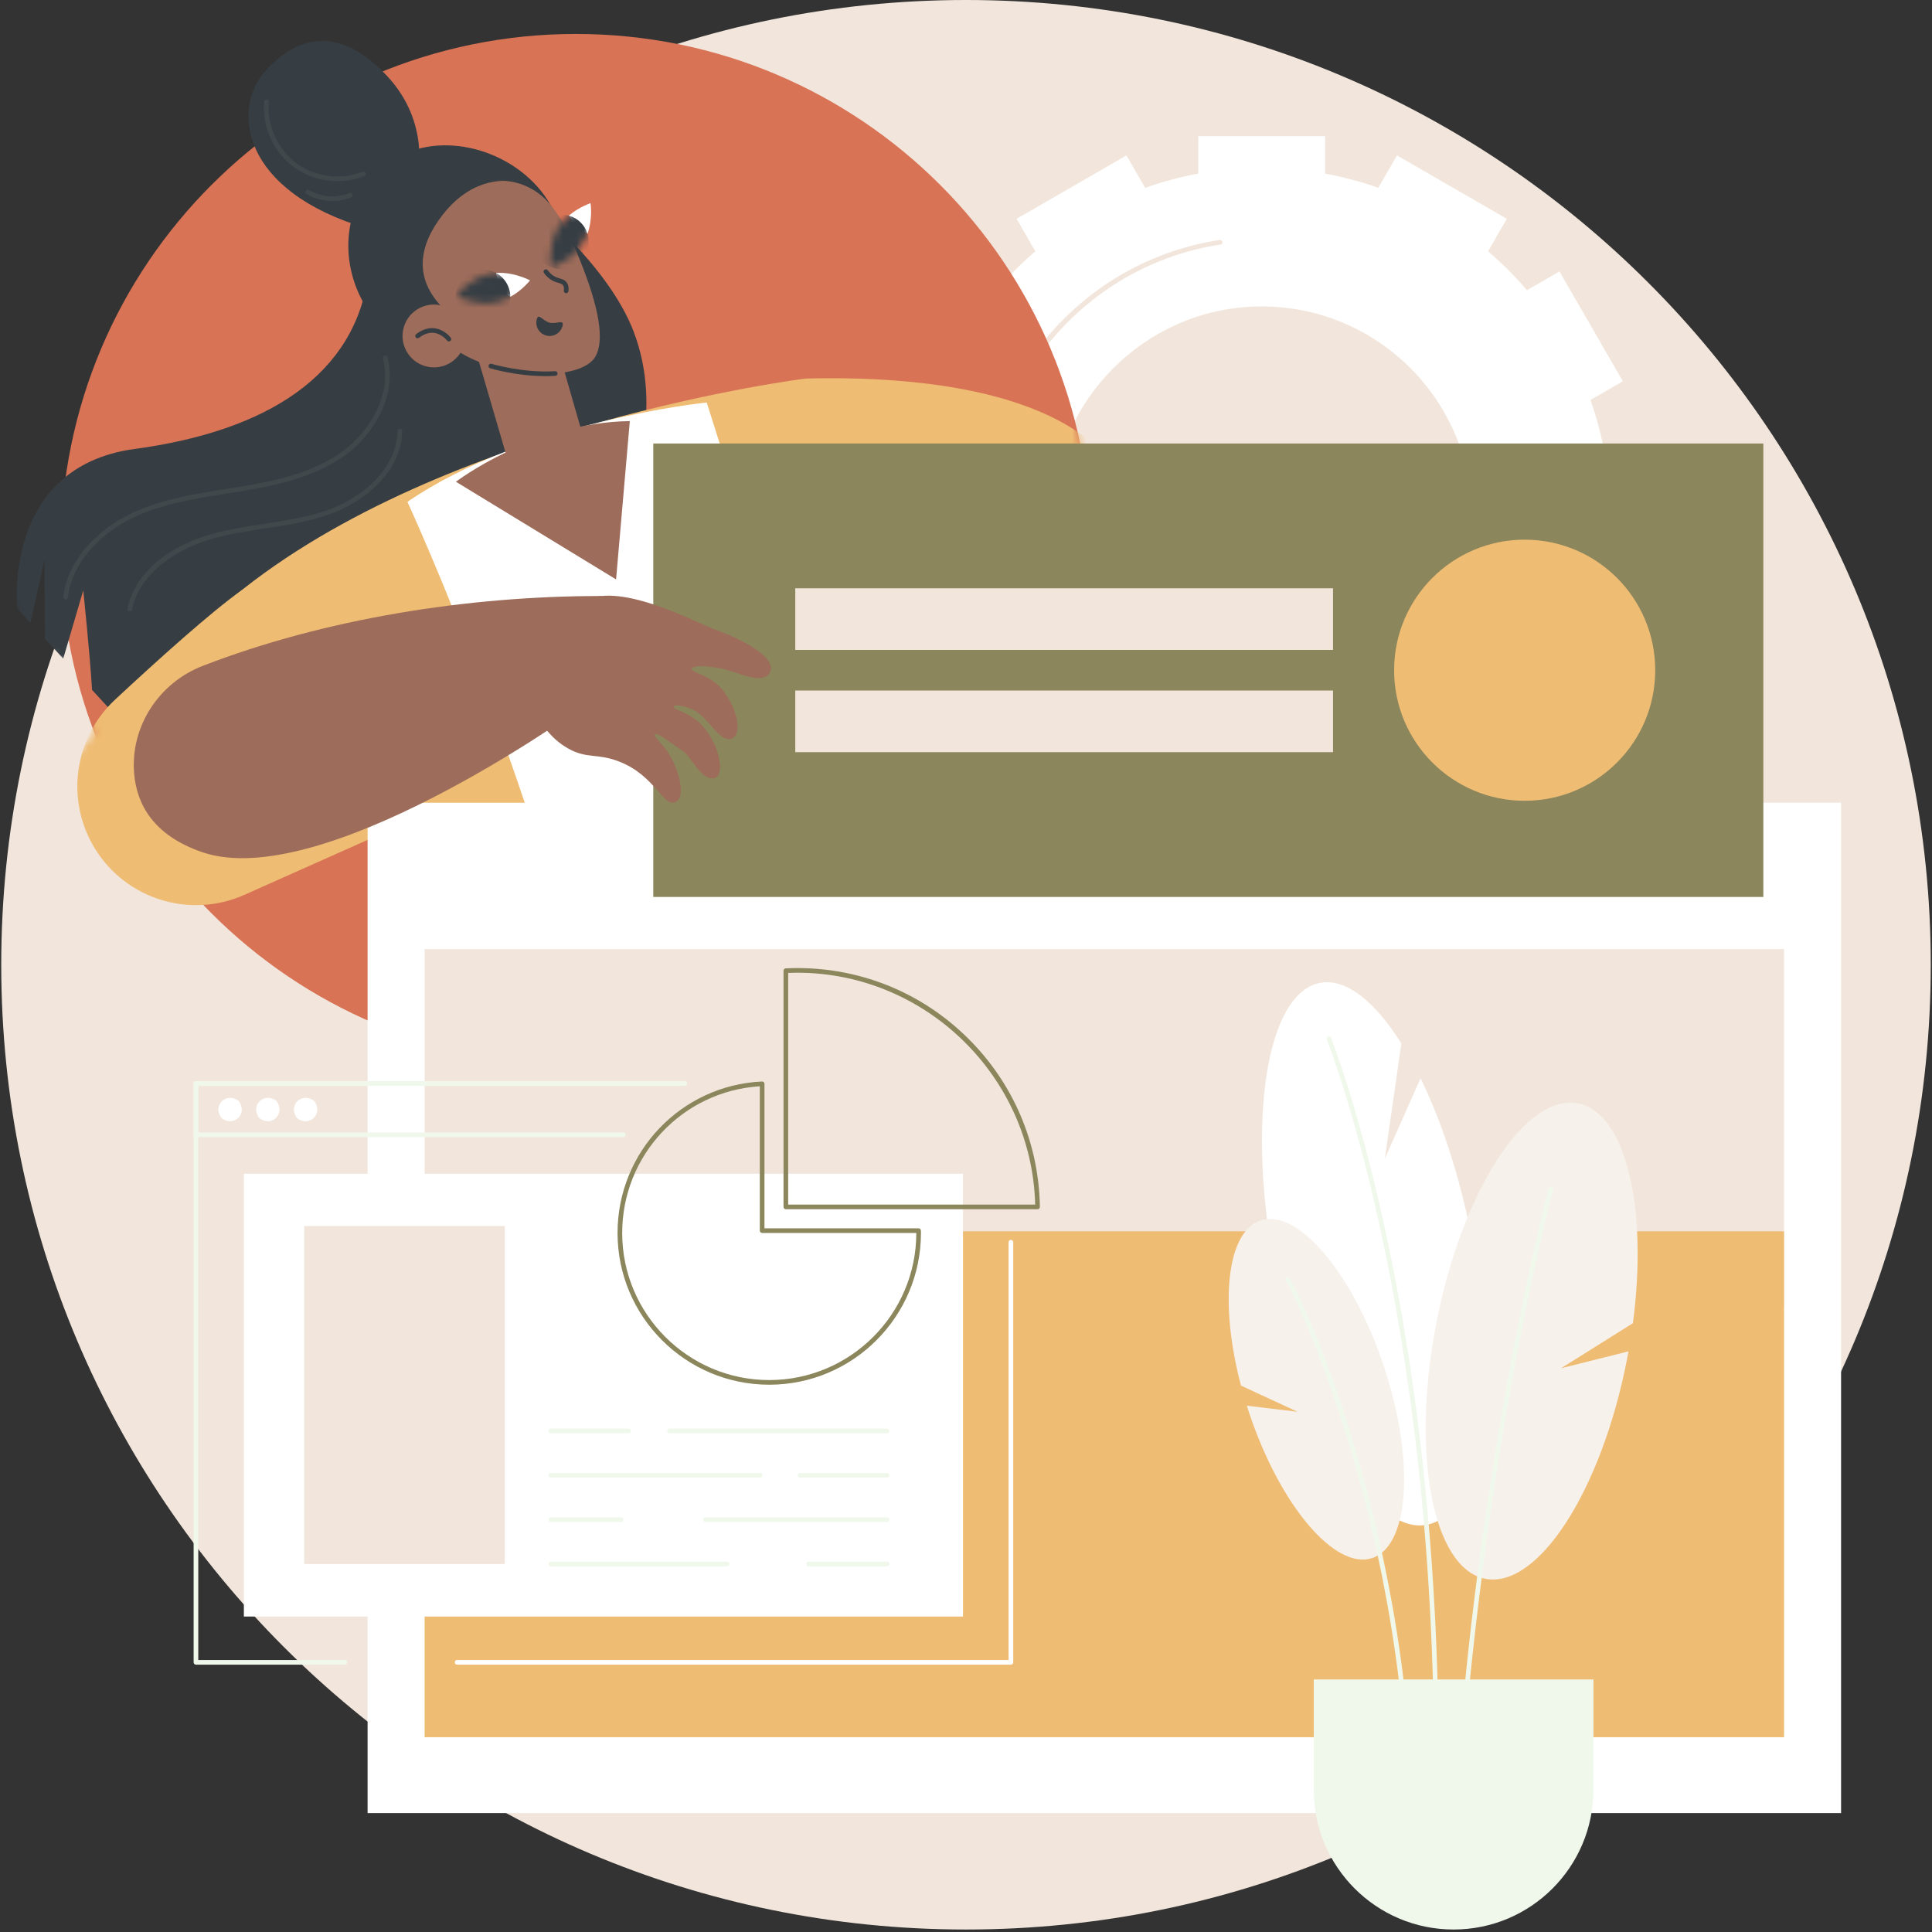 <svg width="273" height="273" viewBox="0 0 273 273" fill="none" xmlns="http://www.w3.org/2000/svg">
<rect x="0" y="0" width="273" height="273" fill="#333333" stroke="none"/>
<path d="M136.5 272.649C211.79 272.649 272.825 211.615 272.825 136.325C272.825 61.035 211.79 0 136.5 0C61.21 0 0.175 61.035 0.175 136.325C0.175 211.615 61.21 272.649 136.5 272.649Z" fill="#F2E6DC"/>
<path d="M232.038 64.033H226.743C226.269 61.452 225.593 58.943 224.734 56.519L229.316 53.874L220.357 38.357L215.765 41.009C214.08 39.036 212.242 37.198 210.269 35.513L212.92 30.921L197.403 21.962L194.758 26.544C192.335 25.684 189.825 25.008 187.244 24.534V19.24H169.327V24.534C166.746 25.008 164.237 25.684 161.814 26.544L159.168 21.962L143.651 30.921L146.303 35.513C144.33 37.198 142.492 39.036 140.807 41.009L136.214 38.357L127.256 53.874L131.838 56.52C130.978 58.943 130.302 61.452 129.828 64.033H124.534V81.95H129.828C130.302 84.531 130.978 87.041 131.838 89.464L127.256 92.109L136.215 107.626L140.807 104.975C142.492 106.948 144.33 108.785 146.303 110.471L143.651 115.063L159.168 124.022L161.814 119.44C164.237 120.299 166.746 120.975 169.327 121.449V126.743H187.244V121.449C189.825 120.975 192.335 120.299 194.758 119.44L197.403 124.022L212.92 115.063L210.269 110.471C212.241 108.785 214.079 106.947 215.765 104.975L220.357 107.626L229.315 92.109L224.734 89.464C225.593 87.041 226.269 84.531 226.743 81.95H232.037L232.038 64.033ZM207.962 73.963C207.466 89.51 194.804 102.171 179.258 102.668C162.091 103.216 148.062 89.187 148.61 72.02C149.106 56.474 161.768 43.812 177.314 43.316C194.481 42.768 208.51 56.797 207.962 73.963Z" fill="white"/>
<path d="M178.286 112.514C156.493 112.514 138.763 94.785 138.763 72.992C138.763 63.47 142.197 54.271 148.433 47.09C154.606 39.981 163.106 35.3 172.368 33.909C172.547 33.882 172.714 34.006 172.741 34.185C172.768 34.365 172.644 34.532 172.465 34.559C153.627 37.388 139.42 53.91 139.42 72.992C139.42 94.422 156.855 111.857 178.286 111.857C195.993 111.857 211.463 99.903 215.907 82.785C215.953 82.61 216.132 82.504 216.307 82.55C216.483 82.596 216.588 82.775 216.543 82.951C212.024 100.357 196.292 112.514 178.286 112.514Z" fill="#F2E6DC"/>
<path d="M81.369 150.385C121.572 150.385 154.163 117.795 154.163 77.592C154.163 37.389 121.572 4.798 81.369 4.798C41.166 4.798 8.575 37.389 8.575 77.592C8.575 117.795 41.166 150.385 81.369 150.385Z" fill="#D87355"/>
<mask id="mask0_11_1224" style="mask-type:luminance" maskUnits="userSpaceOnUse" x="1" y="1" width="154" height="150">
<path d="M81.369 4.798C73.806 4.798 66.511 5.952 59.653 8.093C56.801 4.351 52.298 1.934 47.23 1.934C38.607 1.934 31.617 8.925 31.617 17.548C31.617 19.622 32.025 21.6 32.759 23.411C20.733 34.209 12.324 48.95 9.564 65.602C3.713 67.637 1.484 73.196 1.484 79.739C1.484 86.616 4.152 92.405 10.47 94.158C11.226 97.404 12.201 100.564 13.375 103.627C10.409 106.599 8.575 110.7 8.575 115.231C8.575 124.304 15.931 131.66 25.005 131.66C27.23 131.66 29.35 131.216 31.285 130.414C44.334 142.791 61.964 150.385 81.369 150.385C121.572 150.385 154.163 117.795 154.163 77.592C154.163 37.389 121.572 4.798 81.369 4.798Z" fill="white"/>
</mask>
<g mask="url(#mask0_11_1224)">
<path d="M89.514 46.794C85.865 37.318 74.893 28.608 74.893 28.608C74.893 28.608 53.904 24.107 52.082 38.552C50.26 52.998 37.769 60.911 19.02 63.442C0.272 65.972 2.437 86.007 2.437 86.007L4.29 88.02L6.289 79.084L6.33 90.236L8.936 93.065L11.763 83.434C11.763 83.434 12.71 92.438 13.006 97.486L21.108 106.284L88.996 69.347C88.996 69.347 93.91 58.208 89.514 46.794Z" fill="#363E44"/>
<path d="M9.275 84.701C9.263 84.701 9.25 84.7 9.236 84.698C9.056 84.677 8.927 84.514 8.949 84.333C9.621 78.647 14.395 74.493 18.637 72.502C22.823 70.537 27.478 69.8 31.979 69.087C32.609 68.987 33.239 68.887 33.866 68.785C38.62 68.005 44.054 66.913 48.38 63.797C52.09 61.124 55.467 55.87 54.116 50.648C54.07 50.473 54.176 50.294 54.352 50.248C54.529 50.204 54.707 50.309 54.752 50.484C56.18 56.005 52.649 61.531 48.764 64.33C44.322 67.529 38.8 68.642 33.973 69.433C33.344 69.536 32.714 69.636 32.082 69.736C27.626 70.442 23.018 71.172 18.916 73.097C14.834 75.013 10.242 78.991 9.601 84.411C9.582 84.578 9.44 84.701 9.275 84.701Z" fill="#40484C"/>
<path d="M18.338 86.389C18.316 86.389 18.294 86.387 18.272 86.383C18.094 86.346 17.979 86.173 18.016 85.995C19.002 81.175 23.488 77.227 30.017 75.433C32.402 74.779 34.884 74.398 37.285 74.029C40.23 73.577 43.276 73.11 46.123 72.133C51.067 70.437 56.092 66.304 56.172 60.893C56.174 60.714 56.321 60.57 56.5 60.57C56.502 60.57 56.503 60.57 56.505 60.57C56.686 60.572 56.831 60.722 56.828 60.903C56.744 66.633 51.498 70.984 46.336 72.755C43.433 73.75 40.358 74.222 37.384 74.679C35.002 75.044 32.539 75.422 30.191 76.067C25.338 77.4 19.761 80.742 18.659 86.127C18.627 86.282 18.491 86.389 18.338 86.389Z" fill="#40484C"/>
<path d="M59.006 115.529L34.533 126.445C26.85 129.872 17.816 127.077 13.411 119.909C9.229 113.104 10.422 104.292 16.271 98.852C22.381 93.169 29.825 86.471 34.108 83.434C42.274 77.644 59.006 115.529 59.006 115.529Z" fill="#EFBC73"/>
<path d="M157.1 65.912C157.1 65.912 151.209 52.605 113.856 53.489L112.467 69.475L157.1 65.912Z" fill="#EFBC73"/>
<path d="M113.856 53.489C113.856 53.489 62.779 59.829 33.082 84.261L56.193 117.642L53.827 163.151C53.827 163.151 140.143 136.298 140.127 135.472C140.111 134.647 120.906 88.218 120.906 88.218L113.856 53.489Z" fill="#EFBC73"/>
<path d="M57.575 70.913C57.575 70.913 77.144 113.416 85.019 153.231L126.276 140.267L99.861 56.871C99.861 56.871 74.223 59.495 57.575 70.913Z" fill="white"/>
<path d="M77.765 28.905C82.074 36.368 80.789 46.308 73.909 50.28C67.03 54.252 55.772 50.429 51.463 42.966C47.154 35.503 49.238 26.233 56.117 22.261C62.997 18.29 73.456 21.442 77.765 28.905Z" fill="#363E44"/>
<path d="M67.031 48.893L72.496 67.577L83.259 64.687L79.015 49.91L67.031 48.893Z" fill="#9E6C5A"/>
<path d="M64.424 68.073C64.424 68.073 75.412 59.682 88.996 59.502L87.054 81.873L64.424 68.073Z" fill="#9E6C5A"/>
<path d="M63.99 27.422C64.497 27.112 69.396 24.224 74.158 26.223C77.702 27.71 79.59 30.909 81.947 36.752C84.722 43.633 85.419 48.134 84.139 50.378C82.116 53.923 70.785 53.676 64.552 49.514C60.054 46.509 57.715 40.965 58.307 35.55C58.898 30.149 63.667 27.619 63.99 27.422Z" fill="#9E6C5A"/>
<path d="M80.379 30.466C80.395 30.513 80.439 30.535 80.455 30.582C80.456 30.584 80.456 30.586 80.456 30.586C80.869 31.146 81.305 31.734 81.812 32.207C82.037 32.416 82.279 32.48 82.513 32.653C82.685 32.781 82.849 32.903 83.023 33.021C83.79 30.853 83.446 28.705 83.446 28.705C83.446 28.705 81.838 29.233 80.379 30.466Z" fill="white"/>
<mask id="mask1_11_1224" style="mask-type:luminance" maskUnits="userSpaceOnUse" x="77" y="28" width="7" height="10">
<path d="M83.446 28.705C83.446 28.705 83.947 31.824 82.4 34.339C80.852 36.853 77.843 37.812 77.843 37.812C77.843 37.812 77.342 34.693 78.889 32.178C80.436 29.664 83.446 28.705 83.446 28.705Z" fill="white"/>
</mask>
<g mask="url(#mask1_11_1224)">
<path d="M82.809 32.5C83.739 34.419 82.937 36.729 81.018 37.658C79.098 38.588 76.789 37.786 75.859 35.867C74.929 33.948 75.731 31.639 77.65 30.709C79.569 29.779 81.879 30.581 82.809 32.5Z" fill="#363E44"/>
</g>
<path d="M70.718 40.303C71.062 41.047 71.46 41.546 72.144 41.933C73.848 40.977 74.893 39.619 74.893 39.619C74.893 39.619 72.634 38.399 70.1 38.569C70.154 39.17 70.473 39.775 70.718 40.303Z" fill="white"/>
<mask id="mask2_11_1224" style="mask-type:luminance" maskUnits="userSpaceOnUse" x="64" y="38" width="11" height="5">
<path d="M64.423 41.793C64.423 41.793 66.348 39.289 69.239 38.688C72.13 38.088 74.893 39.62 74.893 39.62C74.893 39.62 72.968 42.124 70.077 42.724C67.186 43.325 64.423 41.793 64.423 41.793Z" fill="white"/>
</mask>
<g mask="url(#mask2_11_1224)">
<path d="M64.639 40.586C65.397 38.592 67.627 37.591 69.621 38.348C71.615 39.106 72.616 41.337 71.858 43.33C71.101 45.324 68.87 46.325 66.877 45.567C64.883 44.809 63.882 42.579 64.639 40.586Z" fill="#363E44"/>
</g>
<path d="M79.999 41.431C79.984 41.431 79.969 41.43 79.953 41.428C79.773 41.403 79.648 41.237 79.672 41.058C79.718 40.729 79.675 40.474 79.545 40.299C79.421 40.13 79.244 40.072 78.915 39.975C78.665 39.901 78.353 39.809 78.01 39.617C77.572 39.371 77.186 39.022 76.864 38.577C76.757 38.43 76.79 38.225 76.937 38.118C77.084 38.012 77.289 38.045 77.395 38.191C77.662 38.558 77.977 38.845 78.331 39.044C78.61 39.199 78.86 39.273 79.102 39.345C79.468 39.453 79.814 39.555 80.074 39.909C80.309 40.227 80.393 40.643 80.323 41.147C80.301 41.312 80.16 41.431 79.999 41.431Z" fill="#363E44"/>
<path d="M79.489 46.047C79.239 47.055 78.219 47.669 77.211 47.419C76.203 47.169 75.588 46.149 75.838 45.141C76.088 44.133 76.656 45.344 77.664 45.594C78.672 45.844 79.74 45.039 79.489 46.047Z" fill="#363E44"/>
<path d="M77.079 53.151C72.991 53.151 69.432 52.091 69.266 52.041C69.092 51.988 68.994 51.805 69.046 51.631C69.099 51.458 69.282 51.36 69.456 51.412C69.5 51.425 73.916 52.739 78.436 52.451C78.614 52.439 78.773 52.577 78.785 52.758C78.796 52.939 78.659 53.095 78.478 53.107C78.008 53.137 77.54 53.151 77.079 53.151Z" fill="#363E44"/>
<path d="M59.006 24.883C59.006 24.883 60.85 17.326 54.712 10.752C48.574 4.177 42.697 4.398 37.639 9.862C32.582 15.325 34.034 27.051 51.964 32.299L59.006 24.883Z" fill="#363E44"/>
<path d="M47.703 25.593C45.476 25.593 43.244 24.898 41.458 23.567C38.637 21.467 37.017 17.846 37.329 14.342C37.345 14.162 37.505 14.03 37.685 14.044C37.866 14.061 37.999 14.22 37.983 14.401C37.691 17.682 39.209 21.073 41.85 23.041C44.492 25.008 48.175 25.491 51.236 24.272C51.404 24.204 51.595 24.287 51.662 24.455C51.729 24.624 51.647 24.815 51.479 24.882C50.281 25.36 48.993 25.593 47.703 25.593Z" fill="#40484C"/>
<path d="M46.953 28.403C45.675 28.403 44.396 28.066 43.302 27.407C43.147 27.313 43.097 27.112 43.19 26.956C43.284 26.801 43.486 26.751 43.641 26.845C45.342 27.87 47.538 28.034 49.373 27.275C49.541 27.205 49.732 27.285 49.802 27.452C49.871 27.62 49.792 27.812 49.624 27.881C48.781 28.231 47.867 28.403 46.953 28.403Z" fill="#40484C"/>
<path d="M72.033 25.631C72.033 25.631 67.031 24.637 62.589 30.303C59.21 34.614 58.281 39.357 62.836 43.772L58.647 46.111C58.647 46.111 51.741 34.763 60.454 28.076C62.885 26.21 66.613 25.003 72.033 25.631Z" fill="#363E44"/>
<path d="M65.667 48.37C66.162 45.969 64.617 43.622 62.216 43.127C59.815 42.633 57.468 44.178 56.973 46.579C56.479 48.98 58.024 51.327 60.425 51.822C62.825 52.316 65.173 50.771 65.667 48.37Z" fill="#9E6C5A"/>
<path d="M63.434 48.247C63.334 48.247 63.236 48.202 63.172 48.116C63.165 48.107 62.461 47.192 61.361 47.042C60.66 46.947 59.934 47.18 59.205 47.736C59.06 47.846 58.855 47.819 58.745 47.675C58.635 47.531 58.662 47.324 58.806 47.214C59.682 46.546 60.576 46.27 61.458 46.392C62.831 46.583 63.662 47.675 63.697 47.722C63.806 47.867 63.776 48.073 63.631 48.182C63.572 48.226 63.503 48.247 63.434 48.247Z" fill="#363E44"/>
</g>
<path d="M260.152 113.43H51.943V256.198H260.152V113.43Z" fill="white"/>
<path d="M252.094 134.109H60.001V184.64H252.094V134.109Z" fill="#F2E6DC"/>
<path d="M252.094 173.988H60.001V245.477H252.094V173.988Z" fill="#EFBC73"/>
<path d="M249.168 62.668H92.311V126.743H249.168V62.668Z" fill="#8B865C"/>
<path d="M215.442 113.154C225.631 113.154 233.891 104.894 233.891 94.706C233.891 84.517 225.631 76.257 215.442 76.257C205.254 76.257 196.994 84.517 196.994 94.706C196.994 104.894 205.254 113.154 215.442 113.154Z" fill="#EFBC73"/>
<path d="M188.362 83.127H112.375V91.837H188.362V83.127Z" fill="#F2E6DC"/>
<path d="M188.362 97.574H112.375V106.284H188.362V97.574Z" fill="#F2E6DC"/>
<path d="M101.043 88.955C98.205 87.94 87.084 81.828 82.194 85.152C77.269 88.5 75.432 94.82 75.683 100.771C75.7 100.787 75.72 100.806 75.737 100.823C76.491 102.289 77.844 104.367 80.211 105.724C82.909 107.272 84.34 106.402 87.441 107.592C92.675 109.601 93.708 114.202 95.487 113.319C96.709 112.713 96.223 110.006 95.138 107.652C94.024 105.236 92.286 104.142 92.545 103.791C92.829 103.406 94.451 104.746 96.62 106.227C97.628 106.915 99.232 110.508 101.022 109.926C102.45 109.462 101.717 105.309 99.266 102.566C97.532 100.626 95.028 100.29 95.184 99.841C95.3 99.504 96.787 99.741 98.008 100.327C100.022 101.294 101.702 104.953 103.34 104.386C104.945 103.83 104.241 100.214 102.146 97.548C100.38 95.301 97.57 95.059 97.76 94.5C97.894 94.106 99.174 93.953 101.831 94.443C104.048 94.852 108.095 97.077 108.87 94.821C109.521 92.924 105.325 90.487 101.043 88.955Z" fill="#9E6C5A"/>
<path d="M28.638 94.094C22.435 96.496 18.398 102.676 18.954 109.305C19.319 113.65 21.662 118.038 28.566 120.413C45.376 126.196 81.09 100.701 81.09 100.701L84.982 84.22C65.938 84.203 45.712 87.48 28.638 94.094Z" fill="#9E6C5A"/>
<path d="M88.076 160.689H27.689C27.507 160.689 27.36 160.542 27.36 160.361V153.102C27.36 152.92 27.507 152.773 27.689 152.773H96.75C96.932 152.773 97.079 152.92 97.079 153.102C97.079 153.283 96.932 153.43 96.75 153.43H28.017V160.032H88.076C88.258 160.032 88.405 160.179 88.405 160.361C88.405 160.542 88.257 160.689 88.076 160.689Z" fill="#F0F8EC"/>
<path d="M142.848 235.224H64.585C64.404 235.224 64.257 235.077 64.257 234.895C64.257 234.714 64.404 234.567 64.585 234.567H142.519V175.533C142.519 175.351 142.666 175.204 142.848 175.204C143.029 175.204 143.176 175.351 143.176 175.533V234.895C143.176 235.077 143.029 235.224 142.848 235.224Z" fill="white"/>
<path d="M48.729 235.224H27.688C27.507 235.224 27.36 235.077 27.36 234.895V153.102C27.36 152.921 27.507 152.773 27.688 152.773H96.75C96.931 152.773 97.078 152.921 97.078 153.102C97.078 153.283 96.931 153.431 96.75 153.431H28.017V234.567H48.729C48.91 234.567 49.057 234.714 49.057 234.896C49.057 235.077 48.91 235.224 48.729 235.224Z" fill="#F0F8EC"/>
<path d="M33.724 155.573C35.07 157.34 33.072 159.337 31.305 157.991C29.959 156.224 31.957 154.227 33.724 155.573Z" fill="white"/>
<path d="M39.058 155.572C40.404 157.34 38.407 159.337 36.64 157.991C35.294 156.224 37.291 154.227 39.058 155.572Z" fill="white"/>
<path d="M44.392 155.573C45.738 157.34 43.741 159.337 41.974 157.991C40.627 156.224 42.626 154.227 44.392 155.573Z" fill="white"/>
<path d="M136.076 165.861H34.46V228.424H136.076V165.861Z" fill="white"/>
<path d="M125.354 202.527H94.596C94.415 202.527 94.268 202.38 94.268 202.199C94.268 202.017 94.415 201.87 94.596 201.87H125.354C125.535 201.87 125.682 202.017 125.682 202.199C125.682 202.38 125.535 202.527 125.354 202.527Z" fill="#F0F8EC"/>
<path d="M88.824 202.527H77.832C77.651 202.527 77.504 202.38 77.504 202.199C77.504 202.017 77.651 201.87 77.832 201.87H88.824C89.006 201.87 89.153 202.017 89.153 202.199C89.153 202.38 89.006 202.527 88.824 202.527Z" fill="#F0F8EC"/>
<path d="M125.354 208.796H113.035C112.853 208.796 112.706 208.649 112.706 208.467C112.706 208.286 112.853 208.139 113.035 208.139H125.354C125.535 208.139 125.682 208.286 125.682 208.467C125.682 208.649 125.535 208.796 125.354 208.796Z" fill="#F0F8EC"/>
<path d="M107.438 208.796H77.832C77.651 208.796 77.504 208.649 77.504 208.467C77.504 208.286 77.651 208.139 77.832 208.139H107.438C107.619 208.139 107.766 208.286 107.766 208.467C107.766 208.649 107.619 208.796 107.438 208.796Z" fill="#F0F8EC"/>
<path d="M125.354 215.065H99.675C99.494 215.065 99.347 214.918 99.347 214.736C99.347 214.555 99.494 214.408 99.675 214.408H125.354C125.535 214.408 125.682 214.555 125.682 214.736C125.682 214.918 125.535 215.065 125.354 215.065Z" fill="#F0F8EC"/>
<path d="M87.754 215.065H77.832C77.651 215.065 77.504 214.918 77.504 214.736C77.504 214.555 77.651 214.408 77.832 214.408H87.754C87.935 214.408 88.082 214.555 88.082 214.736C88.082 214.918 87.935 215.065 87.754 215.065Z" fill="#F0F8EC"/>
<path d="M125.354 221.333H114.247C114.066 221.333 113.919 221.186 113.919 221.005C113.919 220.824 114.066 220.676 114.247 220.676H125.354C125.535 220.676 125.682 220.824 125.682 221.005C125.682 221.186 125.535 221.333 125.354 221.333Z" fill="#F0F8EC"/>
<path d="M102.75 221.333H77.832C77.651 221.333 77.504 221.186 77.504 221.005C77.504 220.824 77.651 220.676 77.832 220.676H102.75C102.932 220.676 103.079 220.824 103.079 221.005C103.079 221.186 102.932 221.333 102.75 221.333Z" fill="#F0F8EC"/>
<path d="M71.334 173.242H42.984V221.005H71.334V173.242Z" fill="#F2E6DC"/>
<path d="M146.61 170.872H111.044C110.862 170.872 110.715 170.725 110.715 170.544V137.161C110.715 136.985 110.853 136.841 111.028 136.833C111.623 136.805 112.157 136.791 112.661 136.791C121.725 136.791 130.27 140.295 136.724 146.658C143.17 153.012 146.797 161.493 146.939 170.539C146.94 170.627 146.906 170.712 146.844 170.774C146.782 170.837 146.698 170.872 146.61 170.872ZM111.372 170.215H146.275C145.812 152.117 130.803 137.449 112.661 137.449C112.257 137.449 111.833 137.457 111.372 137.476V170.215Z" fill="#8B865C"/>
<path d="M108.698 195.666C96.878 195.666 87.262 186.049 87.262 174.229C87.262 162.76 96.23 153.356 107.678 152.819C107.769 152.817 107.855 152.847 107.92 152.909C107.985 152.971 108.022 153.057 108.022 153.147V173.566H129.798C129.977 173.566 130.123 173.71 130.126 173.889L130.13 174.025C130.132 174.093 130.135 174.161 130.135 174.229C130.135 186.05 120.518 195.666 108.698 195.666ZM107.365 153.494C96.433 154.185 87.919 163.227 87.919 174.229C87.919 185.687 97.24 195.009 108.698 195.009C120.156 195.009 129.478 185.687 129.478 174.229C129.478 174.227 129.478 174.225 129.478 174.223H107.693C107.512 174.223 107.365 174.076 107.365 173.894V153.494Z" fill="#8B865C"/>
<path d="M207.869 174.442C206.195 165.987 203.66 158.369 200.733 152.366L195.68 163.742L198.015 147.437C194.266 141.467 190.153 138.166 186.49 138.891C178.868 140.4 176.082 158.762 180.267 179.905C184.452 201.048 194.023 216.964 201.645 215.455C209.267 213.946 212.053 195.584 207.869 174.442Z" fill="white"/>
<path d="M230.114 190.954L220.582 193.339L230.738 186.974C232.894 170.667 229.724 157.235 222.988 155.92C215.554 154.469 206.592 168.328 202.971 186.876C199.35 205.424 202.442 221.636 209.876 223.087C217.311 224.538 226.273 210.679 229.893 192.132C229.97 191.738 230.043 191.346 230.114 190.954Z" fill="#F7F1EB"/>
<path d="M176.183 198.634L183.347 199.488L175.359 195.793C172.278 184.115 173.343 174.038 178.127 172.456C183.407 170.71 191.219 179.975 195.575 193.149C199.931 206.323 199.181 218.418 193.9 220.163C188.62 221.909 180.808 212.645 176.453 199.471C176.36 199.192 176.271 198.913 176.183 198.634Z" fill="#F7F1EB"/>
<path d="M202.714 263.066C202.71 263.066 202.706 263.066 202.702 263.066C202.521 263.06 202.379 262.908 202.385 262.727C203.686 225.239 199.56 195.734 195.87 177.584C191.874 157.928 187.519 147.004 187.476 146.896C187.408 146.728 187.489 146.536 187.657 146.468C187.825 146.401 188.017 146.482 188.085 146.65C188.129 146.759 192.506 157.739 196.514 177.453C200.211 195.638 204.345 225.198 203.042 262.75C203.036 262.927 202.89 263.066 202.714 263.066Z" fill="#F0F8EC"/>
<path d="M205.399 263.16C205.393 263.16 205.387 263.159 205.381 263.159C205.2 263.15 205.061 262.995 205.07 262.814C207.921 208.892 218.735 168.271 218.844 167.866C218.891 167.691 219.073 167.587 219.246 167.635C219.422 167.682 219.525 167.862 219.478 168.038C219.369 168.441 208.573 209 205.726 262.848C205.717 263.024 205.572 263.16 205.399 263.16Z" fill="#F0F8EC"/>
<path d="M199.337 262.525C199.335 262.525 199.333 262.525 199.331 262.525C199.15 262.522 199.005 262.372 199.008 262.191C199.404 238.952 194.86 218.417 190.979 205.283C186.69 190.769 182.204 181.662 181.711 181.053C181.59 180.944 181.565 180.76 181.66 180.622C181.763 180.472 181.968 180.434 182.116 180.537C183.081 181.201 200.427 217.374 199.666 262.202C199.662 262.381 199.516 262.525 199.337 262.525Z" fill="#F0F8EC"/>
<path d="M185.637 237.311V252.888C185.637 263.802 194.484 272.649 205.398 272.649C216.312 272.649 225.16 263.802 225.16 252.888V237.311H185.637Z" fill="#F0F8EC"/>
</svg>
